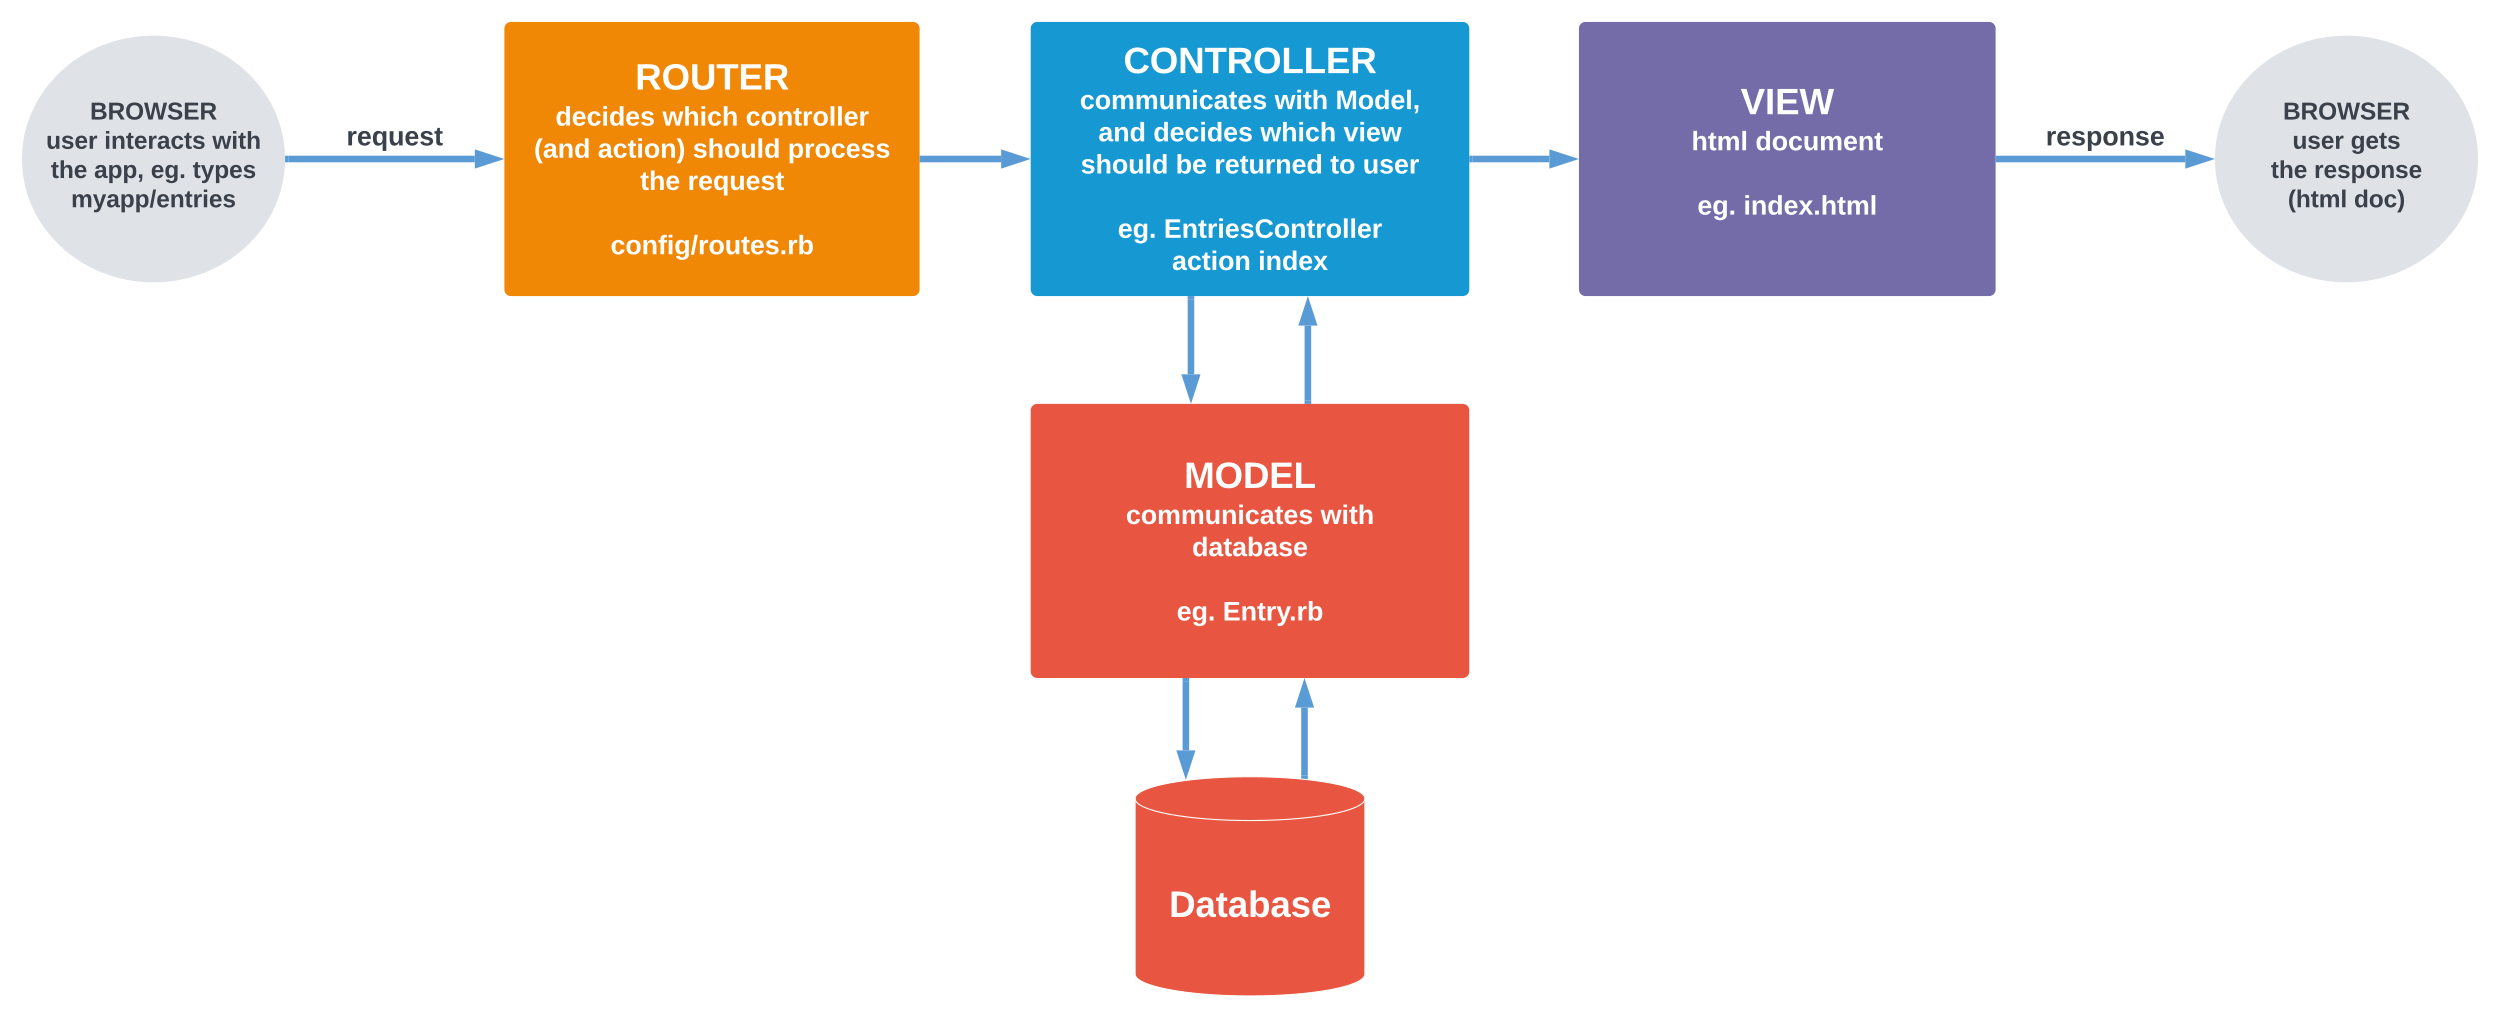 <svg xmlns="http://www.w3.org/2000/svg" xmlns:xlink="http://www.w3.org/1999/xlink" xmlns:lucid="lucid" width="2280" height="928.33"><g transform="translate(440 -291.667)" lucid:page-tab-id="0_0"><path d="M500 317.67a6 6 0 0 1 6-6h388a6 6 0 0 1 6 6v238a6 6 0 0 1-6 6H506a6 6 0 0 1-6-6z" stroke="#000" stroke-opacity="0" fill="#1699d3"/><use xlink:href="#a" transform="matrix(1,0,0,1,505,316.667) translate(79.583 41.667)"/><use xlink:href="#b" transform="matrix(1,0,0,1,505,316.667) translate(39.812 74.556)"/><use xlink:href="#c" transform="matrix(1,0,0,1,505,316.667) translate(217.441 74.556)"/><use xlink:href="#d" transform="matrix(1,0,0,1,505,316.667) translate(272.985 74.556)"/><use xlink:href="#e" transform="matrix(1,0,0,1,505,316.667) translate(56.685 103.889)"/><use xlink:href="#f" transform="matrix(1,0,0,1,505,316.667) translate(106.796 103.889)"/><use xlink:href="#g" transform="matrix(1,0,0,1,505,316.667) translate(204.438 103.889)"/><use xlink:href="#h" transform="matrix(1,0,0,1,505,316.667) translate(280.352 103.889)"/><use xlink:href="#i" transform="matrix(1,0,0,1,505,316.667) translate(40.593 133.222)"/><use xlink:href="#j" transform="matrix(1,0,0,1,505,316.667) translate(127.235 133.222)"/><use xlink:href="#k" transform="matrix(1,0,0,1,505,316.667) translate(162.475 133.222)"/><use xlink:href="#l" transform="matrix(1,0,0,1,505,316.667) translate(268.13 133.222)"/><use xlink:href="#m" transform="matrix(1,0,0,1,505,316.667) translate(297.87 133.222)"/><use xlink:href="#n" transform="matrix(1,0,0,1,505,316.667) translate(195 162.556)"/><use xlink:href="#o" transform="matrix(1,0,0,1,505,316.667) translate(74.407 191.889)"/><use xlink:href="#p" transform="matrix(1,0,0,1,505,316.667) translate(116.438 191.889)"/><use xlink:href="#q" transform="matrix(1,0,0,1,505,316.667) translate(123.873 221.222)"/><use xlink:href="#r" transform="matrix(1,0,0,1,505,316.667) translate(202.435 221.222)"/><path d="M20 317.67a6 6 0 0 1 6-6h366.67a6 6 0 0 1 6 6v238a6 6 0 0 1-6 6H26a6 6 0 0 1-6-6z" stroke="#000" stroke-opacity="0" fill="#f08705"/><use xlink:href="#s" transform="matrix(1,0,0,1,25,316.667) translate(114.315 56.667)"/><use xlink:href="#t" transform="matrix(1,0,0,1,25,316.667) translate(41.5 89.556)"/><use xlink:href="#u" transform="matrix(1,0,0,1,25,316.667) translate(139.142 89.556)"/><use xlink:href="#v" transform="matrix(1,0,0,1,25,316.667) translate(215.056 89.556)"/><use xlink:href="#w" transform="matrix(1,0,0,1,25,316.667) translate(21.978 118.889)"/><use xlink:href="#x" transform="matrix(1,0,0,1,25,316.667) translate(80.17 118.889)"/><use xlink:href="#y" transform="matrix(1,0,0,1,25,316.667) translate(166.812 118.889)"/><use xlink:href="#z" transform="matrix(1,0,0,1,25,316.667) translate(253.454 118.889)"/><use xlink:href="#A" transform="matrix(1,0,0,1,25,316.667) translate(118.806 148.222)"/><use xlink:href="#B" transform="matrix(1,0,0,1,25,316.667) translate(162.127 148.222)"/><use xlink:href="#C" transform="matrix(1,0,0,1,25,316.667) translate(184.5 177.556)"/><use xlink:href="#D" transform="matrix(1,0,0,1,25,316.667) translate(91.747 206.889)"/><path d="M1000 317.67a6 6 0 0 1 6-6h368a6 6 0 0 1 6 6v238a6 6 0 0 1-6 6h-368a6 6 0 0 1-6-6z" stroke="#000" stroke-opacity="0" fill="#736ca8"/><use xlink:href="#E" transform="matrix(1,0,0,1,1005,316.667) translate(142.454 79.167)"/><use xlink:href="#F" transform="matrix(1,0,0,1,1005,316.667) translate(97.645 112.056)"/><use xlink:href="#G" transform="matrix(1,0,0,1,1005,316.667) translate(155.904 112.056)"/><use xlink:href="#C" transform="matrix(1,0,0,1,1005,316.667) translate(185 141.389)"/><use xlink:href="#H" transform="matrix(1,0,0,1,1005,316.667) translate(103.009 170.722)"/><use xlink:href="#I" transform="matrix(1,0,0,1,1005,316.667) translate(145.04 170.722)"/><path d="M500 666a6 6 0 0 1 6-6h388a6 6 0 0 1 6 6v238a6 6 0 0 1-6 6H506a6 6 0 0 1-6-6z" stroke="#000" stroke-opacity="0" fill="#e85642"/><use xlink:href="#J" transform="matrix(1,0,0,1,505,665) translate(134.954 71.667)"/><use xlink:href="#K" transform="matrix(1,0,0,1,505,665) translate(81.809 104.556)"/><use xlink:href="#L" transform="matrix(1,0,0,1,505,665) translate(259.438 104.556)"/><use xlink:href="#M" transform="matrix(1,0,0,1,505,665) translate(142.139 133.889)"/><use xlink:href="#n" transform="matrix(1,0,0,1,505,665) translate(195 163.222)"/><use xlink:href="#o" transform="matrix(1,0,0,1,505,665) translate(128.151 192.556)"/><use xlink:href="#N" transform="matrix(1,0,0,1,505,665) translate(170.182 192.556)"/><path d="M804.83 1180c0 11.05-46.93 20-104.83 20s-104.83-8.95-104.83-20v-160c0-11.05 46.93-20 104.83-20s104.83 8.95 104.83 20z" stroke="#fff" fill="#e85642"/><path d="M804.83 1020c0 11.05-46.93 20-104.83 20s-104.83-8.95-104.83-20" stroke="#fff" fill="none"/><g><use xlink:href="#O" transform="matrix(1,0,0,1,600.167,1045) translate(26.065 82.917)"/></g><path d="M-180 436.67c0 62.13-53.73 112.5-120 112.5-66.27 0-120-50.37-120-112.5s53.73-112.5 120-112.5c66.27 0 120 50.37 120 112.5z" stroke="#000" stroke-opacity="0" fill="#dfe3e8"/><g><use xlink:href="#P" transform="matrix(1,0,0,1,-415,329.167) translate(57.104 71.528)"/><use xlink:href="#Q" transform="matrix(1,0,0,1,-415,329.167) translate(17.037 98.194)"/><use xlink:href="#R" transform="matrix(1,0,0,1,-415,329.167) translate(70.062 98.194)"/><use xlink:href="#S" transform="matrix(1,0,0,1,-415,329.167) translate(168.642 98.194)"/><use xlink:href="#T" transform="matrix(1,0,0,1,-415,329.167) translate(21.389 124.861)"/><use xlink:href="#U" transform="matrix(1,0,0,1,-415,329.167) translate(60.772 124.861)"/><use xlink:href="#V" transform="matrix(1,0,0,1,-415,329.167) translate(112.5 124.861)"/><use xlink:href="#W" transform="matrix(1,0,0,1,-415,329.167) translate(150.71 124.861)"/><use xlink:href="#X" transform="matrix(1,0,0,1,-415,329.167) translate(39.82 151.528)"/></g><path d="M1820 436.67c0 62.13-53.73 112.5-120 112.5-66.27 0-120-50.37-120-112.5s53.73-112.5 120-112.5c66.27 0 120 50.37 120 112.5z" stroke="#000" stroke-opacity="0" fill="#dfe3e8"/><g><use xlink:href="#P" transform="matrix(1,0,0,1,1585,329.167) translate(57.104 71.528)"/><use xlink:href="#Q" transform="matrix(1,0,0,1,1585,329.167) translate(65.71 98.194)"/><use xlink:href="#Y" transform="matrix(1,0,0,1,1585,329.167) translate(118.735 98.194)"/><use xlink:href="#T" transform="matrix(1,0,0,1,1585,329.167) translate(46.019 124.861)"/><use xlink:href="#Z" transform="matrix(1,0,0,1,1585,329.167) translate(85.401 124.861)"/><use xlink:href="#aa" transform="matrix(1,0,0,1,1585,329.167) translate(61.486 151.528)"/><use xlink:href="#ab" transform="matrix(1,0,0,1,1585,329.167) translate(121.795 151.528)"/></g><path d="M-200 386a6 6 0 0 1 6-6H34a6 6 0 0 1 6 6v68a6 6 0 0 1-6 6h-228a6 6 0 0 1-6-6z" stroke="#000" stroke-opacity="0" fill="#fff" fill-opacity="0"/><g><use xlink:href="#ac" transform="matrix(1,0,0,1,-195,385) translate(70.966 39.243)"/></g><path d="M-177 436.67H-6.97" stroke="#5b9bd5" stroke-width="6" fill="none"/><path d="M-176.92 439.67h-3.14l.06-3-.02-2.25-.03-.75h3.13z" stroke="#5b9bd5" stroke-width=".05" fill="#5b9bd5"/><path d="M10.3 436.67l-14.27 4.63v-9.27z" stroke="#5b9bd5" stroke-width="6" fill="#5b9bd5"/><path d="M1360 386a6 6 0 0 1 6-6h228a6 6 0 0 1 6 6v68a6 6 0 0 1-6 6h-228a6 6 0 0 1-6-6z" stroke="#000" stroke-opacity="0" fill="#fff" fill-opacity="0"/><g><use xlink:href="#ad" transform="matrix(1,0,0,1,1365,385) translate(60.781 39.243)"/></g><path d="M1383 436.67h170.03M1383.08 436.67H1380" stroke="#5b9bd5" stroke-width="6" fill="none"/><path d="M1570.3 436.67l-14.27 4.63v-9.27z" stroke="#5b9bd5" stroke-width="6" fill="#5b9bd5"/><path d="M401.67 436.67h71.36" stroke="#5b9bd5" stroke-width="6" fill="none"/><path d="M401.74 439.67h-3.07v-6h3.07z" stroke="#5b9bd5" stroke-width=".05" fill="#5b9bd5"/><path d="M490.3 436.67l-14.27 4.63v-9.27z" stroke="#5b9bd5" stroke-width="6" fill="#5b9bd5"/><path d="M903 436.67h70.03" stroke="#5b9bd5" stroke-width="6" fill="none"/><path d="M903.08 439.67H900v-6h3.08z" stroke="#5b9bd5" stroke-width=".05" fill="#5b9bd5"/><path d="M990.3 436.67l-14.27 4.63v-9.27z" stroke="#5b9bd5" stroke-width="6" fill="#5b9bd5"/><path d="M646.16 564.67v68.36" stroke="#5b9bd5" stroke-width="6" fill="none"/><path d="M649.16 564.74h-6v-3.07h6z" stroke="#5b9bd5" stroke-width=".05" fill="#5b9bd5"/><path d="M646.16 650.3l-4.64-14.27h9.27z" stroke="#5b9bd5" stroke-width="6" fill="#5b9bd5"/><path d="M752.8 657v-68.36" stroke="#5b9bd5" stroke-width="6" fill="none"/><path d="M755.8 660h-6v-3.08h6z" stroke="#5b9bd5" stroke-width=".05" fill="#5b9bd5"/><path d="M752.8 571.38l4.65 14.26h-9.27z" stroke="#5b9bd5" stroke-width="6" fill="#5b9bd5"/><path d="M641.52 913v63" stroke="#5b9bd5" stroke-width="6" fill="none"/><path d="M644.52 913.08h-6V910h6z" stroke="#5b9bd5" stroke-width=".05" fill="#5b9bd5"/><path d="M641.52 993.26L636.9 979h9.26z" stroke="#5b9bd5" stroke-width="6" fill="#5b9bd5"/><path d="M749.72 998.94v-61.97" stroke="#5b9bd5" stroke-width="6" fill="none"/><path d="M752.72 1002.3l-5.74-.7h-.26v-2.74h6z" stroke="#5b9bd5" stroke-width=".05" fill="#5b9bd5"/><path d="M749.72 919.7l4.64 14.27h-9.27z" stroke="#5b9bd5" stroke-width="6" fill="#5b9bd5"/><defs><path fill="#fff" d="M67-125c0 53 21 87 73 88 37 1 54-22 65-47l45 17C233-25 199 4 140 4 58 4 20-42 15-125 8-235 124-281 211-232c18 10 29 29 36 50l-46 12c-8-25-30-41-62-41-52 0-71 34-72 86" id="ae"/><path fill="#fff" d="M140-251c80 0 125 45 125 126S219 4 139 4C58 4 15-44 15-125s44-126 125-126zm-1 214c52 0 73-35 73-88 0-50-21-86-72-86-52 0-73 35-73 86s22 88 72 88" id="af"/><path fill="#fff" d="M175 0L67-191c6 58 2 128 3 191H24v-248h59L193-55c-6-58-2-129-3-193h46V0h-61" id="ag"/><path fill="#fff" d="M136-208V0H84v-208H4v-40h212v40h-80" id="ah"/><path fill="#fff" d="M240-174c0 40-23 61-54 70L253 0h-59l-57-94H76V0H24v-248c93 4 217-23 216 74zM76-134c48-2 112 12 112-38 0-48-66-32-112-35v73" id="ai"/><path fill="#fff" d="M24 0v-248h52v208h133V0H24" id="aj"/><path fill="#fff" d="M24 0v-248h195v40H76v63h132v40H76v65h150V0H24" id="ak"/><g id="a"><use transform="matrix(0.093,0,0,0.093,0,0)" xlink:href="#ae"/><use transform="matrix(0.093,0,0,0.093,23.981,0)" xlink:href="#af"/><use transform="matrix(0.093,0,0,0.093,49.907,0)" xlink:href="#ag"/><use transform="matrix(0.093,0,0,0.093,73.889,0)" xlink:href="#ah"/><use transform="matrix(0.093,0,0,0.093,94.167,0)" xlink:href="#ai"/><use transform="matrix(0.093,0,0,0.093,118.148,0)" xlink:href="#af"/><use transform="matrix(0.093,0,0,0.093,144.074,0)" xlink:href="#aj"/><use transform="matrix(0.093,0,0,0.093,164.352,0)" xlink:href="#aj"/><use transform="matrix(0.093,0,0,0.093,184.63,0)" xlink:href="#ak"/><use transform="matrix(0.093,0,0,0.093,206.852,0)" xlink:href="#ai"/></g><path fill="#fff" d="M190-63c-7 42-38 67-86 67-59 0-84-38-90-98-12-110 154-137 174-36l-49 2c-2-19-15-32-35-32-30 0-35 28-38 64-6 74 65 87 74 30" id="al"/><path fill="#fff" d="M110-194c64 0 96 36 96 99 0 64-35 99-97 99-61 0-95-36-95-99 0-62 34-99 96-99zm-1 164c35 0 45-28 45-65 0-40-10-65-43-65-34 0-45 26-45 65 0 36 10 65 43 65" id="am"/><path fill="#fff" d="M220-157c-53 9-28 100-34 157h-49v-107c1-27-5-49-29-50C55-147 81-57 75 0H25l-1-190h47c2 12-1 28 3 38 10-53 101-56 108 0 13-22 24-43 59-42 82 1 51 116 57 194h-49v-107c-1-25-5-48-29-50" id="an"/><path fill="#fff" d="M85 4C-2 5 27-109 22-190h50c7 57-23 150 33 157 60-5 35-97 40-157h50l1 190h-47c-2-12 1-28-3-38-12 25-28 42-61 42" id="ao"/><path fill="#fff" d="M135-194c87-1 58 113 63 194h-50c-7-57 23-157-34-157-59 0-34 97-39 157H25l-1-190h47c2 12-1 28 3 38 12-26 28-41 61-42" id="ap"/><path fill="#fff" d="M25-224v-37h50v37H25zM25 0v-190h50V0H25" id="aq"/><path fill="#fff" d="M133-34C117-15 103 5 69 4 32 3 11-16 11-54c-1-60 55-63 116-61 1-26-3-47-28-47-18 1-26 9-28 27l-52-2c7-38 36-58 82-57s74 22 75 68l1 82c-1 14 12 18 25 15v27c-30 8-71 5-69-32zm-48 3c29 0 43-24 42-57-32 0-66-3-65 30 0 17 8 27 23 27" id="ar"/><path fill="#fff" d="M115-3C79 11 28 4 28-45v-112H4v-33h27l15-45h31v45h36v33H77v99c-1 23 16 31 38 25v30" id="as"/><path fill="#fff" d="M185-48c-13 30-37 53-82 52C43 2 14-33 14-96s30-98 90-98c62 0 83 45 84 108H66c0 31 8 55 39 56 18 0 30-7 34-22zm-45-69c5-46-57-63-70-21-2 6-4 13-4 21h74" id="at"/><path fill="#fff" d="M137-138c1-29-70-34-71-4 15 46 118 7 119 86 1 83-164 76-172 9l43-7c4 19 20 25 44 25 33 8 57-30 24-41C81-84 22-81 20-136c-2-80 154-74 161-7" id="au"/><g id="b"><use transform="matrix(0.068,0,0,0.068,0,0)" xlink:href="#al"/><use transform="matrix(0.068,0,0,0.068,13.58,0)" xlink:href="#am"/><use transform="matrix(0.068,0,0,0.068,28.451,0)" xlink:href="#an"/><use transform="matrix(0.068,0,0,0.068,50.179,0)" xlink:href="#an"/><use transform="matrix(0.068,0,0,0.068,71.907,0)" xlink:href="#ao"/><use transform="matrix(0.068,0,0,0.068,86.778,0)" xlink:href="#ap"/><use transform="matrix(0.068,0,0,0.068,101.648,0)" xlink:href="#aq"/><use transform="matrix(0.068,0,0,0.068,108.438,0)" xlink:href="#al"/><use transform="matrix(0.068,0,0,0.068,122.019,0)" xlink:href="#ar"/><use transform="matrix(0.068,0,0,0.068,135.599,0)" xlink:href="#as"/><use transform="matrix(0.068,0,0,0.068,143.679,0)" xlink:href="#at"/><use transform="matrix(0.068,0,0,0.068,157.259,0)" xlink:href="#au"/></g><path fill="#fff" d="M231 0h-52l-39-155L100 0H48L-1-190h46L77-45c9-52 24-97 36-145h53l37 145 32-145h46" id="av"/><path fill="#fff" d="M114-157C55-157 80-60 75 0H25v-261h50l-1 109c12-26 28-41 61-42 86-1 58 113 63 194h-50c-7-57 23-157-34-157" id="aw"/><g id="c"><use transform="matrix(0.068,0,0,0.068,0,0)" xlink:href="#av"/><use transform="matrix(0.068,0,0,0.068,19.012,0)" xlink:href="#aq"/><use transform="matrix(0.068,0,0,0.068,25.802,0)" xlink:href="#as"/><use transform="matrix(0.068,0,0,0.068,33.883,0)" xlink:href="#aw"/></g><path fill="#fff" d="M230 0l2-204L168 0h-37L68-204 70 0H24v-248h70l56 185 57-185h69V0h-46" id="ax"/><path fill="#fff" d="M88-194c31-1 46 15 58 34l-1-101h50l1 261h-48c-2-10 0-23-3-31C134-8 116 4 84 4 32 4 16-41 15-95c0-56 19-97 73-99zm17 164c33 0 40-30 41-66 1-37-9-64-41-64s-38 30-39 65c0 43 13 65 39 65" id="ay"/><path fill="#fff" d="M25 0v-261h50V0H25" id="az"/><path fill="#fff" d="M76-54c-1 42 2 86-19 110H24C36 42 46 24 48 0H25v-54h51" id="aA"/><g id="d"><use transform="matrix(0.068,0,0,0.068,0,0)" xlink:href="#ax"/><use transform="matrix(0.068,0,0,0.068,20.302,0)" xlink:href="#am"/><use transform="matrix(0.068,0,0,0.068,35.173,0)" xlink:href="#ay"/><use transform="matrix(0.068,0,0,0.068,50.043,0)" xlink:href="#at"/><use transform="matrix(0.068,0,0,0.068,63.623,0)" xlink:href="#az"/><use transform="matrix(0.068,0,0,0.068,70.414,0)" xlink:href="#aA"/></g><g id="e"><use transform="matrix(0.068,0,0,0.068,0,0)" xlink:href="#ar"/><use transform="matrix(0.068,0,0,0.068,13.58,0)" xlink:href="#ap"/><use transform="matrix(0.068,0,0,0.068,28.451,0)" xlink:href="#ay"/></g><g id="f"><use transform="matrix(0.068,0,0,0.068,0,0)" xlink:href="#ay"/><use transform="matrix(0.068,0,0,0.068,14.87,0)" xlink:href="#at"/><use transform="matrix(0.068,0,0,0.068,28.451,0)" xlink:href="#al"/><use transform="matrix(0.068,0,0,0.068,42.031,0)" xlink:href="#aq"/><use transform="matrix(0.068,0,0,0.068,48.821,0)" xlink:href="#ay"/><use transform="matrix(0.068,0,0,0.068,63.691,0)" xlink:href="#at"/><use transform="matrix(0.068,0,0,0.068,77.272,0)" xlink:href="#au"/></g><g id="g"><use transform="matrix(0.068,0,0,0.068,0,0)" xlink:href="#av"/><use transform="matrix(0.068,0,0,0.068,19.012,0)" xlink:href="#aw"/><use transform="matrix(0.068,0,0,0.068,33.883,0)" xlink:href="#aq"/><use transform="matrix(0.068,0,0,0.068,40.673,0)" xlink:href="#al"/><use transform="matrix(0.068,0,0,0.068,54.253,0)" xlink:href="#aw"/></g><path fill="#fff" d="M128 0H69L1-190h53L99-40l48-150h52" id="aB"/><g id="h"><use transform="matrix(0.068,0,0,0.068,0,0)" xlink:href="#aB"/><use transform="matrix(0.068,0,0,0.068,13.58,0)" xlink:href="#aq"/><use transform="matrix(0.068,0,0,0.068,20.37,0)" xlink:href="#at"/><use transform="matrix(0.068,0,0,0.068,33.951,0)" xlink:href="#av"/></g><g id="i"><use transform="matrix(0.068,0,0,0.068,0,0)" xlink:href="#au"/><use transform="matrix(0.068,0,0,0.068,13.58,0)" xlink:href="#aw"/><use transform="matrix(0.068,0,0,0.068,28.451,0)" xlink:href="#am"/><use transform="matrix(0.068,0,0,0.068,43.321,0)" xlink:href="#ao"/><use transform="matrix(0.068,0,0,0.068,58.191,0)" xlink:href="#az"/><use transform="matrix(0.068,0,0,0.068,64.981,0)" xlink:href="#ay"/></g><path fill="#fff" d="M135-194c52 0 70 43 70 98 0 56-19 99-73 100-30 1-46-15-58-35L72 0H24l1-261h50v104c11-23 29-37 60-37zM114-30c31 0 40-27 40-66 0-37-7-63-39-63s-41 28-41 65c0 36 8 64 40 64" id="aC"/><g id="j"><use transform="matrix(0.068,0,0,0.068,0,0)" xlink:href="#aC"/><use transform="matrix(0.068,0,0,0.068,14.87,0)" xlink:href="#at"/></g><path fill="#fff" d="M135-150c-39-12-60 13-60 57V0H25l-1-190h47c2 13-1 29 3 40 6-28 27-53 61-41v41" id="aD"/><g id="k"><use transform="matrix(0.068,0,0,0.068,0,0)" xlink:href="#aD"/><use transform="matrix(0.068,0,0,0.068,9.506,0)" xlink:href="#at"/><use transform="matrix(0.068,0,0,0.068,23.086,0)" xlink:href="#as"/><use transform="matrix(0.068,0,0,0.068,31.167,0)" xlink:href="#ao"/><use transform="matrix(0.068,0,0,0.068,46.037,0)" xlink:href="#aD"/><use transform="matrix(0.068,0,0,0.068,55.543,0)" xlink:href="#ap"/><use transform="matrix(0.068,0,0,0.068,70.414,0)" xlink:href="#at"/><use transform="matrix(0.068,0,0,0.068,83.994,0)" xlink:href="#ay"/></g><g id="l"><use transform="matrix(0.068,0,0,0.068,0,0)" xlink:href="#as"/><use transform="matrix(0.068,0,0,0.068,8.08,0)" xlink:href="#am"/></g><g id="m"><use transform="matrix(0.068,0,0,0.068,0,0)" xlink:href="#ao"/><use transform="matrix(0.068,0,0,0.068,14.87,0)" xlink:href="#au"/><use transform="matrix(0.068,0,0,0.068,28.451,0)" xlink:href="#at"/><use transform="matrix(0.068,0,0,0.068,42.031,0)" xlink:href="#aD"/></g><path fill="#fff" d="M195-6C206 82 75 100 31 46c-4-6-6-13-8-21l49-6c3 16 16 24 34 25 40 0 42-37 40-79-11 22-30 35-61 35-53 0-70-43-70-97 0-56 18-96 73-97 30 0 46 14 59 34l2-30h47zm-90-29c32 0 41-27 41-63 0-35-9-62-40-62-32 0-39 29-40 63 0 36 9 62 39 62" id="aE"/><path fill="#fff" d="M24 0v-54h51V0H24" id="aF"/><g id="o"><use transform="matrix(0.068,0,0,0.068,0,0)" xlink:href="#at"/><use transform="matrix(0.068,0,0,0.068,13.58,0)" xlink:href="#aE"/><use transform="matrix(0.068,0,0,0.068,28.451,0)" xlink:href="#aF"/></g><g id="p"><use transform="matrix(0.068,0,0,0.068,0,0)" xlink:href="#ak"/><use transform="matrix(0.068,0,0,0.068,16.296,0)" xlink:href="#ap"/><use transform="matrix(0.068,0,0,0.068,31.167,0)" xlink:href="#as"/><use transform="matrix(0.068,0,0,0.068,39.247,0)" xlink:href="#aD"/><use transform="matrix(0.068,0,0,0.068,48.753,0)" xlink:href="#aq"/><use transform="matrix(0.068,0,0,0.068,55.543,0)" xlink:href="#at"/><use transform="matrix(0.068,0,0,0.068,69.123,0)" xlink:href="#au"/><use transform="matrix(0.068,0,0,0.068,82.704,0)" xlink:href="#ae"/><use transform="matrix(0.068,0,0,0.068,100.29,0)" xlink:href="#am"/><use transform="matrix(0.068,0,0,0.068,115.16,0)" xlink:href="#ap"/><use transform="matrix(0.068,0,0,0.068,130.031,0)" xlink:href="#as"/><use transform="matrix(0.068,0,0,0.068,138.111,0)" xlink:href="#aD"/><use transform="matrix(0.068,0,0,0.068,147.617,0)" xlink:href="#am"/><use transform="matrix(0.068,0,0,0.068,162.488,0)" xlink:href="#az"/><use transform="matrix(0.068,0,0,0.068,169.278,0)" xlink:href="#az"/><use transform="matrix(0.068,0,0,0.068,176.068,0)" xlink:href="#at"/><use transform="matrix(0.068,0,0,0.068,189.648,0)" xlink:href="#aD"/></g><g id="q"><use transform="matrix(0.068,0,0,0.068,0,0)" xlink:href="#ar"/><use transform="matrix(0.068,0,0,0.068,13.58,0)" xlink:href="#al"/><use transform="matrix(0.068,0,0,0.068,27.16,0)" xlink:href="#as"/><use transform="matrix(0.068,0,0,0.068,35.241,0)" xlink:href="#aq"/><use transform="matrix(0.068,0,0,0.068,42.031,0)" xlink:href="#am"/><use transform="matrix(0.068,0,0,0.068,56.901,0)" xlink:href="#ap"/></g><path fill="#fff" d="M144 0l-44-69L55 0H2l70-98-66-92h53l41 62 40-62h54l-67 91 71 99h-54" id="aG"/><g id="r"><use transform="matrix(0.068,0,0,0.068,0,0)" xlink:href="#aq"/><use transform="matrix(0.068,0,0,0.068,6.79,0)" xlink:href="#ap"/><use transform="matrix(0.068,0,0,0.068,21.66,0)" xlink:href="#ay"/><use transform="matrix(0.068,0,0,0.068,36.531,0)" xlink:href="#at"/><use transform="matrix(0.068,0,0,0.068,50.111,0)" xlink:href="#aG"/></g><path fill="#fff" d="M238-95c0 69-44 99-111 99C63 4 22-25 22-93v-155h51v151c-1 38 19 59 55 60 90 1 49-130 58-211h52v153" id="aH"/><g id="s"><use transform="matrix(0.093,0,0,0.093,0,0)" xlink:href="#ai"/><use transform="matrix(0.093,0,0,0.093,23.981,0)" xlink:href="#af"/><use transform="matrix(0.093,0,0,0.093,49.907,0)" xlink:href="#aH"/><use transform="matrix(0.093,0,0,0.093,73.889,0)" xlink:href="#ah"/><use transform="matrix(0.093,0,0,0.093,94.167,0)" xlink:href="#ak"/><use transform="matrix(0.093,0,0,0.093,116.389,0)" xlink:href="#ai"/></g><g id="t"><use transform="matrix(0.068,0,0,0.068,0,0)" xlink:href="#ay"/><use transform="matrix(0.068,0,0,0.068,14.87,0)" xlink:href="#at"/><use transform="matrix(0.068,0,0,0.068,28.451,0)" xlink:href="#al"/><use transform="matrix(0.068,0,0,0.068,42.031,0)" xlink:href="#aq"/><use transform="matrix(0.068,0,0,0.068,48.821,0)" xlink:href="#ay"/><use transform="matrix(0.068,0,0,0.068,63.691,0)" xlink:href="#at"/><use transform="matrix(0.068,0,0,0.068,77.272,0)" xlink:href="#au"/></g><g id="u"><use transform="matrix(0.068,0,0,0.068,0,0)" xlink:href="#av"/><use transform="matrix(0.068,0,0,0.068,19.012,0)" xlink:href="#aw"/><use transform="matrix(0.068,0,0,0.068,33.883,0)" xlink:href="#aq"/><use transform="matrix(0.068,0,0,0.068,40.673,0)" xlink:href="#al"/><use transform="matrix(0.068,0,0,0.068,54.253,0)" xlink:href="#aw"/></g><g id="v"><use transform="matrix(0.068,0,0,0.068,0,0)" xlink:href="#al"/><use transform="matrix(0.068,0,0,0.068,13.58,0)" xlink:href="#am"/><use transform="matrix(0.068,0,0,0.068,28.451,0)" xlink:href="#ap"/><use transform="matrix(0.068,0,0,0.068,43.321,0)" xlink:href="#as"/><use transform="matrix(0.068,0,0,0.068,51.401,0)" xlink:href="#aD"/><use transform="matrix(0.068,0,0,0.068,60.907,0)" xlink:href="#am"/><use transform="matrix(0.068,0,0,0.068,75.778,0)" xlink:href="#az"/><use transform="matrix(0.068,0,0,0.068,82.568,0)" xlink:href="#az"/><use transform="matrix(0.068,0,0,0.068,89.358,0)" xlink:href="#at"/><use transform="matrix(0.068,0,0,0.068,102.938,0)" xlink:href="#aD"/></g><path fill="#fff" d="M67-93c0 74 22 123 53 168H70C40 30 18-18 18-93s22-123 52-168h50c-32 44-53 94-53 168" id="aI"/><g id="w"><use transform="matrix(0.068,0,0,0.068,0,0)" xlink:href="#aI"/><use transform="matrix(0.068,0,0,0.068,8.08,0)" xlink:href="#ar"/><use transform="matrix(0.068,0,0,0.068,21.66,0)" xlink:href="#ap"/><use transform="matrix(0.068,0,0,0.068,36.531,0)" xlink:href="#ay"/></g><path fill="#fff" d="M102-93c0 74-22 123-52 168H0C30 29 54-18 53-93c0-74-22-123-53-168h50c30 45 52 94 52 168" id="aJ"/><g id="x"><use transform="matrix(0.068,0,0,0.068,0,0)" xlink:href="#ar"/><use transform="matrix(0.068,0,0,0.068,13.58,0)" xlink:href="#al"/><use transform="matrix(0.068,0,0,0.068,27.16,0)" xlink:href="#as"/><use transform="matrix(0.068,0,0,0.068,35.241,0)" xlink:href="#aq"/><use transform="matrix(0.068,0,0,0.068,42.031,0)" xlink:href="#am"/><use transform="matrix(0.068,0,0,0.068,56.901,0)" xlink:href="#ap"/><use transform="matrix(0.068,0,0,0.068,71.772,0)" xlink:href="#aJ"/></g><g id="y"><use transform="matrix(0.068,0,0,0.068,0,0)" xlink:href="#au"/><use transform="matrix(0.068,0,0,0.068,13.58,0)" xlink:href="#aw"/><use transform="matrix(0.068,0,0,0.068,28.451,0)" xlink:href="#am"/><use transform="matrix(0.068,0,0,0.068,43.321,0)" xlink:href="#ao"/><use transform="matrix(0.068,0,0,0.068,58.191,0)" xlink:href="#az"/><use transform="matrix(0.068,0,0,0.068,64.981,0)" xlink:href="#ay"/></g><path fill="#fff" d="M135-194c53 0 70 44 70 98 0 56-19 98-73 100-31 1-45-17-59-34 3 33 2 69 2 105H25l-1-265h48c2 10 0 23 3 31 11-24 29-35 60-35zM114-30c33 0 39-31 40-66 0-38-9-64-40-64-56 0-55 130 0 130" id="aK"/><g id="z"><use transform="matrix(0.068,0,0,0.068,0,0)" xlink:href="#aK"/><use transform="matrix(0.068,0,0,0.068,14.87,0)" xlink:href="#aD"/><use transform="matrix(0.068,0,0,0.068,24.377,0)" xlink:href="#am"/><use transform="matrix(0.068,0,0,0.068,39.247,0)" xlink:href="#al"/><use transform="matrix(0.068,0,0,0.068,52.827,0)" xlink:href="#at"/><use transform="matrix(0.068,0,0,0.068,66.407,0)" xlink:href="#au"/><use transform="matrix(0.068,0,0,0.068,79.988,0)" xlink:href="#au"/></g><g id="A"><use transform="matrix(0.068,0,0,0.068,0,0)" xlink:href="#as"/><use transform="matrix(0.068,0,0,0.068,8.08,0)" xlink:href="#aw"/><use transform="matrix(0.068,0,0,0.068,22.951,0)" xlink:href="#at"/></g><path fill="#fff" d="M84 4C32 4 15-41 15-95c0-55 18-99 73-99 29 0 47 12 58 34l2-30h48l-1 265h-49V-32C136-9 114 4 84 4zm21-34c32 0 41-29 41-66 0-36-9-64-40-64-33 0-39 30-40 65 0 43 13 65 39 65" id="aL"/><g id="B"><use transform="matrix(0.068,0,0,0.068,0,0)" xlink:href="#aD"/><use transform="matrix(0.068,0,0,0.068,9.506,0)" xlink:href="#at"/><use transform="matrix(0.068,0,0,0.068,23.086,0)" xlink:href="#aL"/><use transform="matrix(0.068,0,0,0.068,37.957,0)" xlink:href="#ao"/><use transform="matrix(0.068,0,0,0.068,52.827,0)" xlink:href="#at"/><use transform="matrix(0.068,0,0,0.068,66.407,0)" xlink:href="#au"/><use transform="matrix(0.068,0,0,0.068,79.988,0)" xlink:href="#as"/></g><path fill="#fff" d="M121-226c-27-7-43 5-38 36h38v33H83V0H34v-157H6v-33h28c-9-59 32-81 87-68v32" id="aM"/><path fill="#fff" d="M4 7l51-268h42L46 7H4" id="aN"/><g id="D"><use transform="matrix(0.068,0,0,0.068,0,0)" xlink:href="#al"/><use transform="matrix(0.068,0,0,0.068,13.58,0)" xlink:href="#am"/><use transform="matrix(0.068,0,0,0.068,28.451,0)" xlink:href="#ap"/><use transform="matrix(0.068,0,0,0.068,43.321,0)" xlink:href="#aM"/><use transform="matrix(0.068,0,0,0.068,51.401,0)" xlink:href="#aq"/><use transform="matrix(0.068,0,0,0.068,58.191,0)" xlink:href="#aE"/><use transform="matrix(0.068,0,0,0.068,73.062,0)" xlink:href="#aN"/><use transform="matrix(0.068,0,0,0.068,79.852,0)" xlink:href="#aD"/><use transform="matrix(0.068,0,0,0.068,89.358,0)" xlink:href="#am"/><use transform="matrix(0.068,0,0,0.068,104.228,0)" xlink:href="#ao"/><use transform="matrix(0.068,0,0,0.068,119.099,0)" xlink:href="#as"/><use transform="matrix(0.068,0,0,0.068,127.179,0)" xlink:href="#at"/><use transform="matrix(0.068,0,0,0.068,140.759,0)" xlink:href="#au"/><use transform="matrix(0.068,0,0,0.068,154.34,0)" xlink:href="#aF"/><use transform="matrix(0.068,0,0,0.068,161.13,0)" xlink:href="#aD"/><use transform="matrix(0.068,0,0,0.068,170.636,0)" xlink:href="#aC"/></g><path fill="#fff" d="M147 0H94L2-248h55l64 206c17-72 42-137 63-206h54" id="aO"/><path fill="#fff" d="M24 0v-248h52V0H24" id="aP"/><path fill="#fff" d="M275 0h-61l-44-196L126 0H64L0-248h53L97-49l45-199h58l43 199 44-199h52" id="aQ"/><g id="E"><use transform="matrix(0.093,0,0,0.093,0,0)" xlink:href="#aO"/><use transform="matrix(0.093,0,0,0.093,22.222,0)" xlink:href="#aP"/><use transform="matrix(0.093,0,0,0.093,31.481,0)" xlink:href="#ak"/><use transform="matrix(0.093,0,0,0.093,53.704,0)" xlink:href="#aQ"/></g><g id="F"><use transform="matrix(0.068,0,0,0.068,0,0)" xlink:href="#aw"/><use transform="matrix(0.068,0,0,0.068,14.87,0)" xlink:href="#as"/><use transform="matrix(0.068,0,0,0.068,22.951,0)" xlink:href="#an"/><use transform="matrix(0.068,0,0,0.068,44.679,0)" xlink:href="#az"/></g><g id="G"><use transform="matrix(0.068,0,0,0.068,0,0)" xlink:href="#ay"/><use transform="matrix(0.068,0,0,0.068,14.87,0)" xlink:href="#am"/><use transform="matrix(0.068,0,0,0.068,29.741,0)" xlink:href="#al"/><use transform="matrix(0.068,0,0,0.068,43.321,0)" xlink:href="#ao"/><use transform="matrix(0.068,0,0,0.068,58.191,0)" xlink:href="#an"/><use transform="matrix(0.068,0,0,0.068,79.92,0)" xlink:href="#at"/><use transform="matrix(0.068,0,0,0.068,93.5,0)" xlink:href="#ap"/><use transform="matrix(0.068,0,0,0.068,108.37,0)" xlink:href="#as"/></g><g id="H"><use transform="matrix(0.068,0,0,0.068,0,0)" xlink:href="#at"/><use transform="matrix(0.068,0,0,0.068,13.58,0)" xlink:href="#aE"/><use transform="matrix(0.068,0,0,0.068,28.451,0)" xlink:href="#aF"/></g><g id="I"><use transform="matrix(0.068,0,0,0.068,0,0)" xlink:href="#aq"/><use transform="matrix(0.068,0,0,0.068,6.79,0)" xlink:href="#ap"/><use transform="matrix(0.068,0,0,0.068,21.66,0)" xlink:href="#ay"/><use transform="matrix(0.068,0,0,0.068,36.531,0)" xlink:href="#at"/><use transform="matrix(0.068,0,0,0.068,50.111,0)" xlink:href="#aG"/><use transform="matrix(0.068,0,0,0.068,63.691,0)" xlink:href="#aF"/><use transform="matrix(0.068,0,0,0.068,70.481,0)" xlink:href="#aw"/><use transform="matrix(0.068,0,0,0.068,85.352,0)" xlink:href="#as"/><use transform="matrix(0.068,0,0,0.068,93.432,0)" xlink:href="#an"/><use transform="matrix(0.068,0,0,0.068,115.16,0)" xlink:href="#az"/></g><path fill="#fff" d="M24-248c120-7 223 5 221 122C244-46 201 0 124 0H24v-248zM76-40c74 7 117-18 117-86 0-67-45-88-117-82v168" id="aR"/><g id="J"><use transform="matrix(0.093,0,0,0.093,0,0)" xlink:href="#ax"/><use transform="matrix(0.093,0,0,0.093,27.685,0)" xlink:href="#af"/><use transform="matrix(0.093,0,0,0.093,53.611,0)" xlink:href="#aR"/><use transform="matrix(0.093,0,0,0.093,77.593,0)" xlink:href="#ak"/><use transform="matrix(0.093,0,0,0.093,99.815,0)" xlink:href="#aj"/></g><g id="K"><use transform="matrix(0.068,0,0,0.068,0,0)" xlink:href="#al"/><use transform="matrix(0.068,0,0,0.068,13.58,0)" xlink:href="#am"/><use transform="matrix(0.068,0,0,0.068,28.451,0)" xlink:href="#an"/><use transform="matrix(0.068,0,0,0.068,50.179,0)" xlink:href="#an"/><use transform="matrix(0.068,0,0,0.068,71.907,0)" xlink:href="#ao"/><use transform="matrix(0.068,0,0,0.068,86.778,0)" xlink:href="#ap"/><use transform="matrix(0.068,0,0,0.068,101.648,0)" xlink:href="#aq"/><use transform="matrix(0.068,0,0,0.068,108.438,0)" xlink:href="#al"/><use transform="matrix(0.068,0,0,0.068,122.019,0)" xlink:href="#ar"/><use transform="matrix(0.068,0,0,0.068,135.599,0)" xlink:href="#as"/><use transform="matrix(0.068,0,0,0.068,143.679,0)" xlink:href="#at"/><use transform="matrix(0.068,0,0,0.068,157.259,0)" xlink:href="#au"/></g><g id="L"><use transform="matrix(0.068,0,0,0.068,0,0)" xlink:href="#av"/><use transform="matrix(0.068,0,0,0.068,19.012,0)" xlink:href="#aq"/><use transform="matrix(0.068,0,0,0.068,25.802,0)" xlink:href="#as"/><use transform="matrix(0.068,0,0,0.068,33.883,0)" xlink:href="#aw"/></g><g id="M"><use transform="matrix(0.068,0,0,0.068,0,0)" xlink:href="#ay"/><use transform="matrix(0.068,0,0,0.068,14.87,0)" xlink:href="#ar"/><use transform="matrix(0.068,0,0,0.068,28.451,0)" xlink:href="#as"/><use transform="matrix(0.068,0,0,0.068,36.531,0)" xlink:href="#ar"/><use transform="matrix(0.068,0,0,0.068,50.111,0)" xlink:href="#aC"/><use transform="matrix(0.068,0,0,0.068,64.981,0)" xlink:href="#ar"/><use transform="matrix(0.068,0,0,0.068,78.562,0)" xlink:href="#au"/><use transform="matrix(0.068,0,0,0.068,92.142,0)" xlink:href="#at"/></g><path fill="#fff" d="M123 10C108 53 80 86 19 72V37c35 8 53-11 59-39L3-190h52l48 148c12-52 28-100 44-148h51" id="aS"/><g id="N"><use transform="matrix(0.068,0,0,0.068,0,0)" xlink:href="#ak"/><use transform="matrix(0.068,0,0,0.068,16.296,0)" xlink:href="#ap"/><use transform="matrix(0.068,0,0,0.068,31.167,0)" xlink:href="#as"/><use transform="matrix(0.068,0,0,0.068,39.247,0)" xlink:href="#aD"/><use transform="matrix(0.068,0,0,0.068,48.753,0)" xlink:href="#aS"/><use transform="matrix(0.068,0,0,0.068,60.5,0)" xlink:href="#aF"/><use transform="matrix(0.068,0,0,0.068,67.29,0)" xlink:href="#aD"/><use transform="matrix(0.068,0,0,0.068,76.796,0)" xlink:href="#aC"/></g><g id="O"><use transform="matrix(0.093,0,0,0.093,0,0)" xlink:href="#aR"/><use transform="matrix(0.093,0,0,0.093,23.981,0)" xlink:href="#ar"/><use transform="matrix(0.093,0,0,0.093,42.5,0)" xlink:href="#as"/><use transform="matrix(0.093,0,0,0.093,53.519,0)" xlink:href="#ar"/><use transform="matrix(0.093,0,0,0.093,72.037,0)" xlink:href="#aC"/><use transform="matrix(0.093,0,0,0.093,92.315,0)" xlink:href="#ar"/><use transform="matrix(0.093,0,0,0.093,110.833,0)" xlink:href="#au"/><use transform="matrix(0.093,0,0,0.093,129.352,0)" xlink:href="#at"/></g><path fill="#3a414a" d="M182-130c37 4 62 22 62 59C244 23 116-4 24 0v-248c84 5 203-23 205 63 0 31-19 50-47 55zM76-148c40-3 101 13 101-30 0-44-60-28-101-31v61zm0 110c48-3 116 14 116-37 0-48-69-32-116-35v72" id="aT"/><path fill="#3a414a" d="M240-174c0 40-23 61-54 70L253 0h-59l-57-94H76V0H24v-248c93 4 217-23 216 74zM76-134c48-2 112 12 112-38 0-48-66-32-112-35v73" id="aU"/><path fill="#3a414a" d="M140-251c80 0 125 45 125 126S219 4 139 4C58 4 15-44 15-125s44-126 125-126zm-1 214c52 0 73-35 73-88 0-50-21-86-72-86-52 0-73 35-73 86s22 88 72 88" id="aV"/><path fill="#3a414a" d="M275 0h-61l-44-196L126 0H64L0-248h53L97-49l45-199h58l43 199 44-199h52" id="aW"/><path fill="#3a414a" d="M169-182c-1-43-94-46-97-3 18 66 151 10 154 114 3 95-165 93-204 36-6-8-10-19-12-30l50-8c3 46 112 56 116 5-17-69-150-10-154-114-4-87 153-88 188-35 5 8 8 18 10 28" id="aX"/><path fill="#3a414a" d="M24 0v-248h195v40H76v63h132v40H76v65h150V0H24" id="aY"/><g id="P"><use transform="matrix(0.062,0,0,0.062,0,0)" xlink:href="#aT"/><use transform="matrix(0.062,0,0,0.062,15.988,0)" xlink:href="#aU"/><use transform="matrix(0.062,0,0,0.062,31.975,0)" xlink:href="#aV"/><use transform="matrix(0.062,0,0,0.062,49.259,0)" xlink:href="#aW"/><use transform="matrix(0.062,0,0,0.062,70.185,0)" xlink:href="#aX"/><use transform="matrix(0.062,0,0,0.062,85,0)" xlink:href="#aY"/><use transform="matrix(0.062,0,0,0.062,99.815,0)" xlink:href="#aU"/></g><path fill="#3a414a" d="M85 4C-2 5 27-109 22-190h50c7 57-23 150 33 157 60-5 35-97 40-157h50l1 190h-47c-2-12 1-28-3-38-12 25-28 42-61 42" id="aZ"/><path fill="#3a414a" d="M137-138c1-29-70-34-71-4 15 46 118 7 119 86 1 83-164 76-172 9l43-7c4 19 20 25 44 25 33 8 57-30 24-41C81-84 22-81 20-136c-2-80 154-74 161-7" id="ba"/><path fill="#3a414a" d="M185-48c-13 30-37 53-82 52C43 2 14-33 14-96s30-98 90-98c62 0 83 45 84 108H66c0 31 8 55 39 56 18 0 30-7 34-22zm-45-69c5-46-57-63-70-21-2 6-4 13-4 21h74" id="bb"/><path fill="#3a414a" d="M135-150c-39-12-60 13-60 57V0H25l-1-190h47c2 13-1 29 3 40 6-28 27-53 61-41v41" id="bc"/><g id="Q"><use transform="matrix(0.062,0,0,0.062,0,0)" xlink:href="#aZ"/><use transform="matrix(0.062,0,0,0.062,13.519,0)" xlink:href="#ba"/><use transform="matrix(0.062,0,0,0.062,25.864,0)" xlink:href="#bb"/><use transform="matrix(0.062,0,0,0.062,38.21,0)" xlink:href="#bc"/></g><path fill="#3a414a" d="M25-224v-37h50v37H25zM25 0v-190h50V0H25" id="bd"/><path fill="#3a414a" d="M135-194c87-1 58 113 63 194h-50c-7-57 23-157-34-157-59 0-34 97-39 157H25l-1-190h47c2 12-1 28 3 38 12-26 28-41 61-42" id="be"/><path fill="#3a414a" d="M115-3C79 11 28 4 28-45v-112H4v-33h27l15-45h31v45h36v33H77v99c-1 23 16 31 38 25v30" id="bf"/><path fill="#3a414a" d="M133-34C117-15 103 5 69 4 32 3 11-16 11-54c-1-60 55-63 116-61 1-26-3-47-28-47-18 1-26 9-28 27l-52-2c7-38 36-58 82-57s74 22 75 68l1 82c-1 14 12 18 25 15v27c-30 8-71 5-69-32zm-48 3c29 0 43-24 42-57-32 0-66-3-65 30 0 17 8 27 23 27" id="bg"/><path fill="#3a414a" d="M190-63c-7 42-38 67-86 67-59 0-84-38-90-98-12-110 154-137 174-36l-49 2c-2-19-15-32-35-32-30 0-35 28-38 64-6 74 65 87 74 30" id="bh"/><g id="R"><use transform="matrix(0.062,0,0,0.062,0,0)" xlink:href="#bd"/><use transform="matrix(0.062,0,0,0.062,6.173,0)" xlink:href="#be"/><use transform="matrix(0.062,0,0,0.062,19.691,0)" xlink:href="#bf"/><use transform="matrix(0.062,0,0,0.062,27.037,0)" xlink:href="#bb"/><use transform="matrix(0.062,0,0,0.062,39.383,0)" xlink:href="#bc"/><use transform="matrix(0.062,0,0,0.062,48.025,0)" xlink:href="#bg"/><use transform="matrix(0.062,0,0,0.062,60.37,0)" xlink:href="#bh"/><use transform="matrix(0.062,0,0,0.062,72.716,0)" xlink:href="#bf"/><use transform="matrix(0.062,0,0,0.062,80.062,0)" xlink:href="#ba"/></g><path fill="#3a414a" d="M231 0h-52l-39-155L100 0H48L-1-190h46L77-45c9-52 24-97 36-145h53l37 145 32-145h46" id="bi"/><path fill="#3a414a" d="M114-157C55-157 80-60 75 0H25v-261h50l-1 109c12-26 28-41 61-42 86-1 58 113 63 194h-50c-7-57 23-157-34-157" id="bj"/><g id="S"><use transform="matrix(0.062,0,0,0.062,0,0)" xlink:href="#bi"/><use transform="matrix(0.062,0,0,0.062,17.284,0)" xlink:href="#bd"/><use transform="matrix(0.062,0,0,0.062,23.457,0)" xlink:href="#bf"/><use transform="matrix(0.062,0,0,0.062,30.802,0)" xlink:href="#bj"/></g><g id="T"><use transform="matrix(0.062,0,0,0.062,0,0)" xlink:href="#bf"/><use transform="matrix(0.062,0,0,0.062,7.346,0)" xlink:href="#bj"/><use transform="matrix(0.062,0,0,0.062,20.864,0)" xlink:href="#bb"/></g><path fill="#3a414a" d="M135-194c53 0 70 44 70 98 0 56-19 98-73 100-31 1-45-17-59-34 3 33 2 69 2 105H25l-1-265h48c2 10 0 23 3 31 11-24 29-35 60-35zM114-30c33 0 39-31 40-66 0-38-9-64-40-64-56 0-55 130 0 130" id="bk"/><path fill="#3a414a" d="M76-54c-1 42 2 86-19 110H24C36 42 46 24 48 0H25v-54h51" id="bl"/><g id="U"><use transform="matrix(0.062,0,0,0.062,0,0)" xlink:href="#bg"/><use transform="matrix(0.062,0,0,0.062,12.346,0)" xlink:href="#bk"/><use transform="matrix(0.062,0,0,0.062,25.864,0)" xlink:href="#bk"/><use transform="matrix(0.062,0,0,0.062,39.383,0)" xlink:href="#bl"/></g><path fill="#3a414a" d="M195-6C206 82 75 100 31 46c-4-6-6-13-8-21l49-6c3 16 16 24 34 25 40 0 42-37 40-79-11 22-30 35-61 35-53 0-70-43-70-97 0-56 18-96 73-97 30 0 46 14 59 34l2-30h47zm-90-29c32 0 41-27 41-63 0-35-9-62-40-62-32 0-39 29-40 63 0 36 9 62 39 62" id="bm"/><path fill="#3a414a" d="M24 0v-54h51V0H24" id="bn"/><g id="V"><use transform="matrix(0.062,0,0,0.062,0,0)" xlink:href="#bb"/><use transform="matrix(0.062,0,0,0.062,12.346,0)" xlink:href="#bm"/><use transform="matrix(0.062,0,0,0.062,25.864,0)" xlink:href="#bn"/></g><path fill="#3a414a" d="M123 10C108 53 80 86 19 72V37c35 8 53-11 59-39L3-190h52l48 148c12-52 28-100 44-148h51" id="bo"/><g id="W"><use transform="matrix(0.062,0,0,0.062,0,0)" xlink:href="#bf"/><use transform="matrix(0.062,0,0,0.062,7.346,0)" xlink:href="#bo"/><use transform="matrix(0.062,0,0,0.062,19.691,0)" xlink:href="#bk"/><use transform="matrix(0.062,0,0,0.062,33.21,0)" xlink:href="#bb"/><use transform="matrix(0.062,0,0,0.062,45.556,0)" xlink:href="#ba"/></g><path fill="#3a414a" d="M220-157c-53 9-28 100-34 157h-49v-107c1-27-5-49-29-50C55-147 81-57 75 0H25l-1-190h47c2 12-1 28 3 38 10-53 101-56 108 0 13-22 24-43 59-42 82 1 51 116 57 194h-49v-107c-1-25-5-48-29-50" id="bp"/><path fill="#3a414a" d="M4 7l51-268h42L46 7H4" id="bq"/><g id="X"><use transform="matrix(0.062,0,0,0.062,0,0)" xlink:href="#bp"/><use transform="matrix(0.062,0,0,0.062,19.753,0)" xlink:href="#bo"/><use transform="matrix(0.062,0,0,0.062,32.099,0)" xlink:href="#bg"/><use transform="matrix(0.062,0,0,0.062,44.444,0)" xlink:href="#bk"/><use transform="matrix(0.062,0,0,0.062,57.963,0)" xlink:href="#bk"/><use transform="matrix(0.062,0,0,0.062,71.481,0)" xlink:href="#bq"/><use transform="matrix(0.062,0,0,0.062,77.654,0)" xlink:href="#bb"/><use transform="matrix(0.062,0,0,0.062,90,0)" xlink:href="#be"/><use transform="matrix(0.062,0,0,0.062,103.519,0)" xlink:href="#bf"/><use transform="matrix(0.062,0,0,0.062,110.864,0)" xlink:href="#bc"/><use transform="matrix(0.062,0,0,0.062,119.506,0)" xlink:href="#bd"/><use transform="matrix(0.062,0,0,0.062,125.679,0)" xlink:href="#bb"/><use transform="matrix(0.062,0,0,0.062,138.025,0)" xlink:href="#ba"/></g><g id="Y"><use transform="matrix(0.062,0,0,0.062,0,0)" xlink:href="#bm"/><use transform="matrix(0.062,0,0,0.062,13.519,0)" xlink:href="#bb"/><use transform="matrix(0.062,0,0,0.062,25.864,0)" xlink:href="#bf"/><use transform="matrix(0.062,0,0,0.062,33.21,0)" xlink:href="#ba"/></g><path fill="#3a414a" d="M110-194c64 0 96 36 96 99 0 64-35 99-97 99-61 0-95-36-95-99 0-62 34-99 96-99zm-1 164c35 0 45-28 45-65 0-40-10-65-43-65-34 0-45 26-45 65 0 36 10 65 43 65" id="br"/><g id="Z"><use transform="matrix(0.062,0,0,0.062,0,0)" xlink:href="#bc"/><use transform="matrix(0.062,0,0,0.062,8.642,0)" xlink:href="#bb"/><use transform="matrix(0.062,0,0,0.062,20.988,0)" xlink:href="#ba"/><use transform="matrix(0.062,0,0,0.062,33.333,0)" xlink:href="#bk"/><use transform="matrix(0.062,0,0,0.062,46.852,0)" xlink:href="#br"/><use transform="matrix(0.062,0,0,0.062,60.37,0)" xlink:href="#be"/><use transform="matrix(0.062,0,0,0.062,73.889,0)" xlink:href="#ba"/><use transform="matrix(0.062,0,0,0.062,86.235,0)" xlink:href="#bb"/></g><path fill="#3a414a" d="M67-93c0 74 22 123 53 168H70C40 30 18-18 18-93s22-123 52-168h50c-32 44-53 94-53 168" id="bs"/><path fill="#3a414a" d="M25 0v-261h50V0H25" id="bt"/><g id="aa"><use transform="matrix(0.062,0,0,0.062,0,0)" xlink:href="#bs"/><use transform="matrix(0.062,0,0,0.062,7.346,0)" xlink:href="#bj"/><use transform="matrix(0.062,0,0,0.062,20.864,0)" xlink:href="#bf"/><use transform="matrix(0.062,0,0,0.062,28.21,0)" xlink:href="#bp"/><use transform="matrix(0.062,0,0,0.062,47.963,0)" xlink:href="#bt"/></g><path fill="#3a414a" d="M88-194c31-1 46 15 58 34l-1-101h50l1 261h-48c-2-10 0-23-3-31C134-8 116 4 84 4 32 4 16-41 15-95c0-56 19-97 73-99zm17 164c33 0 40-30 41-66 1-37-9-64-41-64s-38 30-39 65c0 43 13 65 39 65" id="bu"/><path fill="#3a414a" d="M102-93c0 74-22 123-52 168H0C30 29 54-18 53-93c0-74-22-123-53-168h50c30 45 52 94 52 168" id="bv"/><g id="ab"><use transform="matrix(0.062,0,0,0.062,0,0)" xlink:href="#bu"/><use transform="matrix(0.062,0,0,0.062,13.519,0)" xlink:href="#br"/><use transform="matrix(0.062,0,0,0.062,27.037,0)" xlink:href="#bh"/><use transform="matrix(0.062,0,0,0.062,39.383,0)" xlink:href="#bv"/></g><path fill="#3a414a" d="M84 4C32 4 15-41 15-95c0-55 18-99 73-99 29 0 47 12 58 34l2-30h48l-1 265h-49V-32C136-9 114 4 84 4zm21-34c32 0 41-29 41-66 0-36-9-64-40-64-33 0-39 30-40 65 0 43 13 65 39 65" id="bw"/><g id="ac"><use transform="matrix(0.068,0,0,0.068,0,0)" xlink:href="#bc"/><use transform="matrix(0.068,0,0,0.068,9.506,0)" xlink:href="#bb"/><use transform="matrix(0.068,0,0,0.068,23.086,0)" xlink:href="#bw"/><use transform="matrix(0.068,0,0,0.068,37.957,0)" xlink:href="#aZ"/><use transform="matrix(0.068,0,0,0.068,52.827,0)" xlink:href="#bb"/><use transform="matrix(0.068,0,0,0.068,66.407,0)" xlink:href="#ba"/><use transform="matrix(0.068,0,0,0.068,79.988,0)" xlink:href="#bf"/></g><g id="ad"><use transform="matrix(0.068,0,0,0.068,0,0)" xlink:href="#bc"/><use transform="matrix(0.068,0,0,0.068,9.506,0)" xlink:href="#bb"/><use transform="matrix(0.068,0,0,0.068,23.086,0)" xlink:href="#ba"/><use transform="matrix(0.068,0,0,0.068,36.667,0)" xlink:href="#bk"/><use transform="matrix(0.068,0,0,0.068,51.537,0)" xlink:href="#br"/><use transform="matrix(0.068,0,0,0.068,66.407,0)" xlink:href="#be"/><use transform="matrix(0.068,0,0,0.068,81.278,0)" xlink:href="#ba"/><use transform="matrix(0.068,0,0,0.068,94.858,0)" xlink:href="#bb"/></g></defs></g></svg>